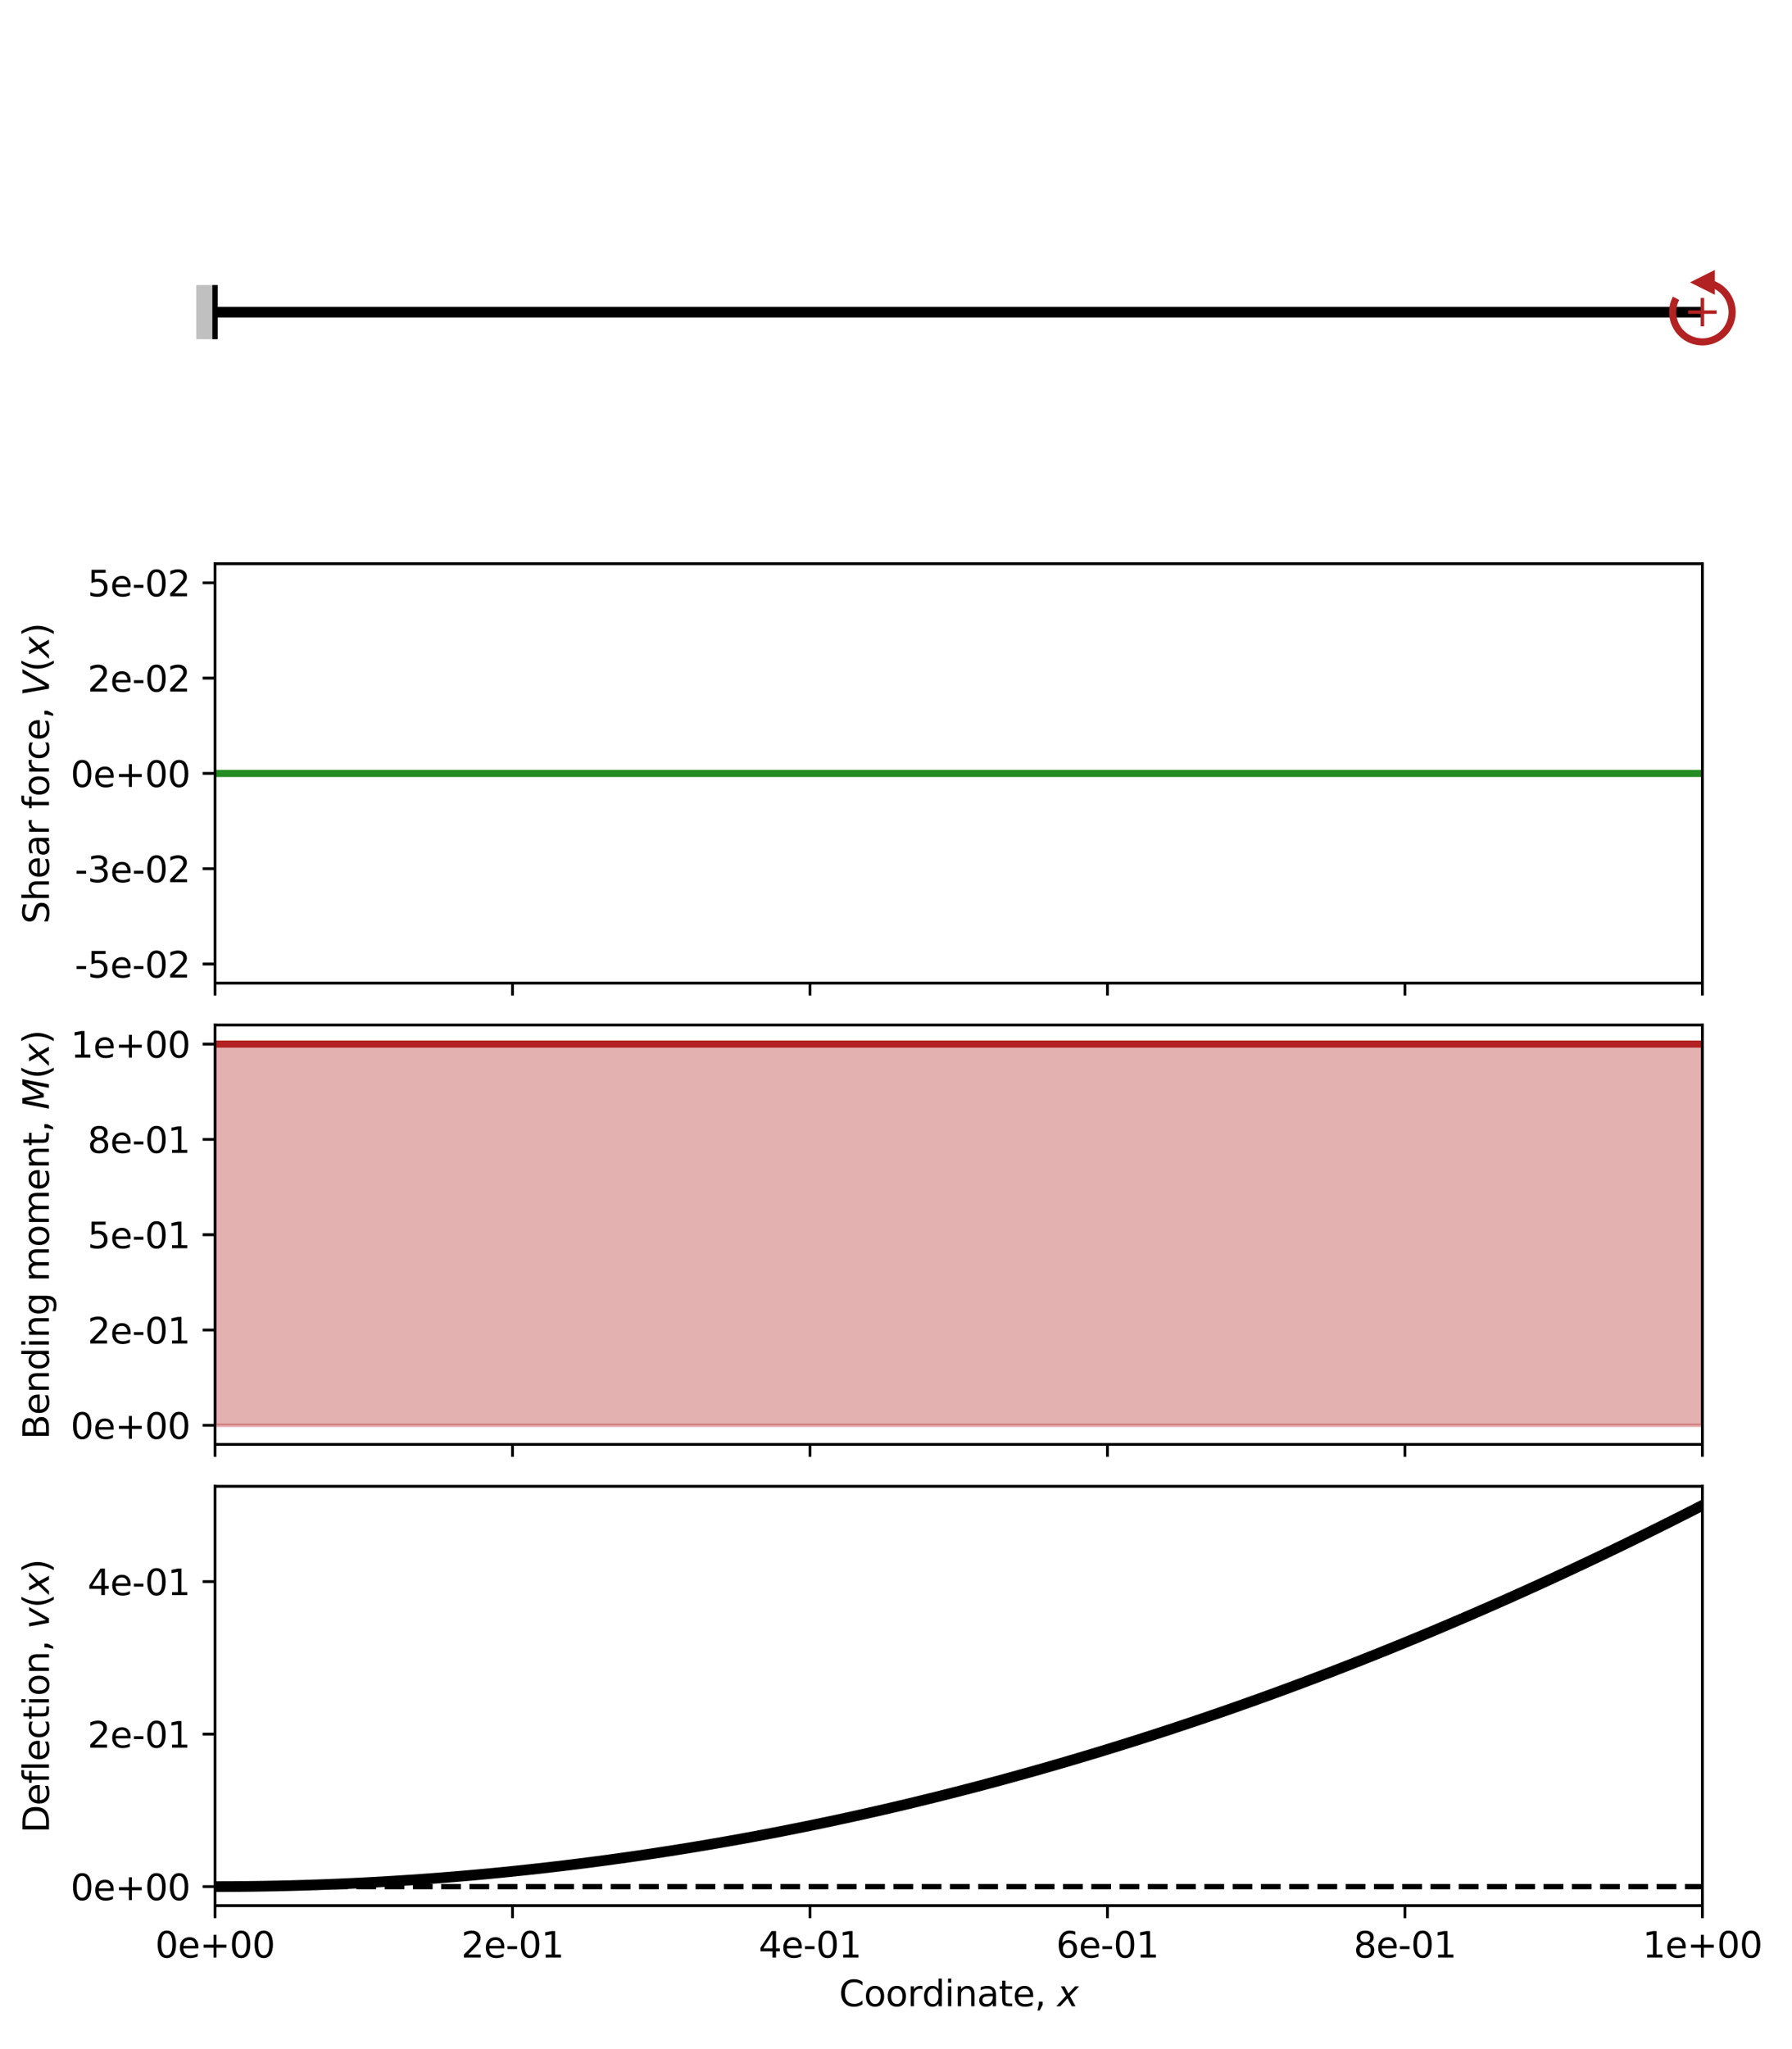 <?xml version="1.0" encoding="utf-8" standalone="no"?>
<!DOCTYPE svg PUBLIC "-//W3C//DTD SVG 1.1//EN"
  "http://www.w3.org/Graphics/SVG/1.1/DTD/svg11.dtd">
<svg height="576pt" version="1.1" viewBox="0 0 504 576" width="504pt" xmlns="http://www.w3.org/2000/svg" xmlns:xlink="http://www.w3.org/1999/xlink">
 <defs>
  <style type="text/css">*{stroke-linecap:butt;stroke-linejoin:round;}</style>
 </defs>
 <g id="figure_1">
  <g id="patch_1">
   <path d="M 0 576 
L 504 576 
L 504 0 
L 0 0 
z
" style="fill:#ffffff;"/>
  </g>
  <g id="axes_1">
   <g id="PolyCollection_1">
    <defs>
     <path d="M 60.48 -488.26 
L 60.48 -488.26 
L 64.705 -488.26 
L 68.931 -488.26 
L 73.156 -488.26 
L 77.382 -488.26 
L 81.607 -488.26 
L 85.833 -488.26 
L 90.058 -488.26 
L 94.284 -488.26 
L 98.509 -488.26 
L 102.735 -488.26 
L 106.96 -488.26 
L 111.185 -488.26 
L 115.411 -488.26 
L 119.636 -488.26 
L 123.862 -488.26 
L 128.087 -488.26 
L 132.313 -488.26 
L 136.538 -488.26 
L 140.764 -488.26 
L 144.989 -488.26 
L 149.215 -488.26 
L 153.44 -488.26 
L 157.665 -488.26 
L 161.891 -488.26 
L 166.116 -488.26 
L 170.342 -488.26 
L 174.567 -488.26 
L 178.793 -488.26 
L 183.018 -488.26 
L 187.244 -488.26 
L 191.469 -488.26 
L 195.695 -488.26 
L 199.92 -488.26 
L 204.145 -488.26 
L 208.371 -488.26 
L 212.596 -488.26 
L 216.822 -488.26 
L 221.047 -488.26 
L 225.273 -488.26 
L 229.498 -488.26 
L 233.724 -488.26 
L 237.949 -488.26 
L 242.175 -488.26 
L 246.4 -488.26 
L 250.625 -488.26 
L 254.851 -488.26 
L 259.076 -488.26 
L 263.302 -488.26 
L 267.527 -488.26 
L 271.753 -488.26 
L 275.978 -488.26 
L 280.204 -488.26 
L 284.429 -488.26 
L 288.655 -488.26 
L 292.88 -488.26 
L 297.105 -488.26 
L 301.331 -488.26 
L 305.556 -488.26 
L 309.782 -488.26 
L 314.007 -488.26 
L 318.233 -488.26 
L 322.458 -488.26 
L 326.684 -488.26 
L 330.909 -488.26 
L 335.135 -488.26 
L 339.36 -488.26 
L 343.585 -488.26 
L 347.811 -488.26 
L 352.036 -488.26 
L 356.262 -488.26 
L 360.487 -488.26 
L 364.713 -488.26 
L 368.938 -488.26 
L 373.164 -488.26 
L 377.389 -488.26 
L 381.615 -488.26 
L 385.84 -488.26 
L 390.065 -488.26 
L 394.291 -488.26 
L 398.516 -488.26 
L 402.742 -488.26 
L 406.967 -488.26 
L 411.193 -488.26 
L 415.418 -488.26 
L 419.644 -488.26 
L 423.869 -488.26 
L 428.095 -488.26 
L 432.32 -488.26 
L 436.545 -488.26 
L 440.771 -488.26 
L 444.996 -488.26 
L 449.222 -488.26 
L 453.447 -488.26 
L 457.673 -488.26 
L 461.898 -488.26 
L 466.124 -488.26 
L 470.349 -488.26 
L 474.575 -488.26 
L 478.8 -488.26 
L 478.8 -488.26 
L 478.8 -488.26 
L 474.575 -488.26 
L 470.349 -488.26 
L 466.124 -488.26 
L 461.898 -488.26 
L 457.673 -488.26 
L 453.447 -488.26 
L 449.222 -488.26 
L 444.996 -488.26 
L 440.771 -488.26 
L 436.545 -488.26 
L 432.32 -488.26 
L 428.095 -488.26 
L 423.869 -488.26 
L 419.644 -488.26 
L 415.418 -488.26 
L 411.193 -488.26 
L 406.967 -488.26 
L 402.742 -488.26 
L 398.516 -488.26 
L 394.291 -488.26 
L 390.065 -488.26 
L 385.84 -488.26 
L 381.615 -488.26 
L 377.389 -488.26 
L 373.164 -488.26 
L 368.938 -488.26 
L 364.713 -488.26 
L 360.487 -488.26 
L 356.262 -488.26 
L 352.036 -488.26 
L 347.811 -488.26 
L 343.585 -488.26 
L 339.36 -488.26 
L 335.135 -488.26 
L 330.909 -488.26 
L 326.684 -488.26 
L 322.458 -488.26 
L 318.233 -488.26 
L 314.007 -488.26 
L 309.782 -488.26 
L 305.556 -488.26 
L 301.331 -488.26 
L 297.105 -488.26 
L 292.88 -488.26 
L 288.655 -488.26 
L 284.429 -488.26 
L 280.204 -488.26 
L 275.978 -488.26 
L 271.753 -488.26 
L 267.527 -488.26 
L 263.302 -488.26 
L 259.076 -488.26 
L 254.851 -488.26 
L 250.625 -488.26 
L 246.4 -488.26 
L 242.175 -488.26 
L 237.949 -488.26 
L 233.724 -488.26 
L 229.498 -488.26 
L 225.273 -488.26 
L 221.047 -488.26 
L 216.822 -488.26 
L 212.596 -488.26 
L 208.371 -488.26 
L 204.145 -488.26 
L 199.92 -488.26 
L 195.695 -488.26 
L 191.469 -488.26 
L 187.244 -488.26 
L 183.018 -488.26 
L 178.793 -488.26 
L 174.567 -488.26 
L 170.342 -488.26 
L 166.116 -488.26 
L 161.891 -488.26 
L 157.665 -488.26 
L 153.44 -488.26 
L 149.215 -488.26 
L 144.989 -488.26 
L 140.764 -488.26 
L 136.538 -488.26 
L 132.313 -488.26 
L 128.087 -488.26 
L 123.862 -488.26 
L 119.636 -488.26 
L 115.411 -488.26 
L 111.185 -488.26 
L 106.96 -488.26 
L 102.735 -488.26 
L 98.509 -488.26 
L 94.284 -488.26 
L 90.058 -488.26 
L 85.833 -488.26 
L 81.607 -488.26 
L 77.382 -488.26 
L 73.156 -488.26 
L 68.931 -488.26 
L 64.705 -488.26 
L 60.48 -488.26 
z
" id="mbb8a0c32a9" style="stroke:#4169e1;stroke-opacity:0.35;stroke-width:2;"/>
    </defs>
    <g clip-path="url(#p8e71adc1ab)">
     <use style="fill:#4169e1;fill-opacity:0.35;stroke:#4169e1;stroke-opacity:0.35;stroke-width:2;" x="0" xlink:href="#mbb8a0c32a9" y="576"/>
    </g>
   </g>
   <g id="line2d_1">
    <path clip-path="url(#p8e71adc1ab)" d="M 60.48 87.74 
L 64.705 87.74 
L 68.931 87.74 
L 73.156 87.74 
L 77.382 87.74 
L 81.607 87.74 
L 85.833 87.74 
L 90.058 87.74 
L 94.284 87.74 
L 98.509 87.74 
L 102.735 87.74 
L 106.96 87.74 
L 111.185 87.74 
L 115.411 87.74 
L 119.636 87.74 
L 123.862 87.74 
L 128.087 87.74 
L 132.313 87.74 
L 136.538 87.74 
L 140.764 87.74 
L 144.989 87.74 
L 149.215 87.74 
L 153.44 87.74 
L 157.665 87.74 
L 161.891 87.74 
L 166.116 87.74 
L 170.342 87.74 
L 174.567 87.74 
L 178.793 87.74 
L 183.018 87.74 
L 187.244 87.74 
L 191.469 87.74 
L 195.695 87.74 
L 199.92 87.74 
L 204.145 87.74 
L 208.371 87.74 
L 212.596 87.74 
L 216.822 87.74 
L 221.047 87.74 
L 225.273 87.74 
L 229.498 87.74 
L 233.724 87.74 
L 237.949 87.74 
L 242.175 87.74 
L 246.4 87.74 
L 250.625 87.74 
L 254.851 87.74 
L 259.076 87.74 
L 263.302 87.74 
L 267.527 87.74 
L 271.753 87.74 
L 275.978 87.74 
L 280.204 87.74 
L 284.429 87.74 
L 288.655 87.74 
L 292.88 87.74 
L 297.105 87.74 
L 301.331 87.74 
L 305.556 87.74 
L 309.782 87.74 
L 314.007 87.74 
L 318.233 87.74 
L 322.458 87.74 
L 326.684 87.74 
L 330.909 87.74 
L 335.135 87.74 
L 339.36 87.74 
L 343.585 87.74 
L 347.811 87.74 
L 352.036 87.74 
L 356.262 87.74 
L 360.487 87.74 
L 364.713 87.74 
L 368.938 87.74 
L 373.164 87.74 
L 377.389 87.74 
L 381.615 87.74 
L 385.84 87.74 
L 390.065 87.74 
L 394.291 87.74 
L 398.516 87.74 
L 402.742 87.74 
L 406.967 87.74 
L 411.193 87.74 
L 415.418 87.74 
L 419.644 87.74 
L 423.869 87.74 
L 428.095 87.74 
L 432.32 87.74 
L 436.545 87.74 
L 440.771 87.74 
L 444.996 87.74 
L 449.222 87.74 
L 453.447 87.74 
L 457.673 87.74 
L 461.898 87.74 
L 466.124 87.74 
L 470.349 87.74 
L 474.575 87.74 
L 478.8 87.74 
" style="fill:none;stroke:#4169e1;stroke-linecap:square;stroke-width:2;"/>
   </g>
   <g id="line2d_2">
    <path clip-path="url(#p8e71adc1ab)" d="M 60.48 87.74 
L 478.8 87.74 
" style="fill:none;stroke:#000000;stroke-linecap:square;stroke-width:3;"/>
   </g>
   <g id="line2d_3">
    <path d="M 57.691 95.345 
L 57.691 80.134 
" style="fill:none;stroke:#c0c0c0;stroke-width:5;"/>
   </g>
   <g id="line2d_4">
    <path d="M 60.48 95.345 
L 60.48 80.134 
" style="fill:none;stroke:#000000;stroke-width:1.5;"/>
   </g>
   <g id="line2d_5">
    <path d="M 478.8 87.74 
" style="fill:none;stroke:#1f77b4;stroke-linecap:square;stroke-width:1.5;"/>
    <defs>
     <path d="M -4 0 
L 4 0 
M 0 4 
L 0 -4 
" id="m1eecdb5c9a" style="stroke:#b22222;"/>
    </defs>
    <g>
     <use style="fill:#b22222;stroke:#b22222;" x="478.8" xlink:href="#m1eecdb5c9a" y="87.74"/>
    </g>
   </g>
   <g id="line2d_6">
    <path d="M 478.8 79.373 
" style="fill:none;stroke:#ff7f0e;stroke-linecap:square;stroke-width:1.5;"/>
    <defs>
     <path d="M -3.5 -0 
L 3.5 3.5 
L 3.5 -3.5 
z
" id="m3704116af9"/>
    </defs>
    <g>
     <use style="fill:#b22222;" x="478.8" xlink:href="#m3704116af9" y="79.373"/>
    </g>
   </g>
   <g id="patch_2">
    <path d="M 471.395 83.846 
C 470.972 84.649 470.684 85.516 470.54 86.412 
C 470.396 87.308 470.398 88.222 470.548 89.118 
C 470.697 90.013 470.992 90.878 471.419 91.679 
C 471.846 92.48 472.401 93.206 473.062 93.828 
C 473.722 94.451 474.48 94.962 475.305 95.341 
C 476.129 95.72 477.01 95.963 477.913 96.059 
C 478.816 96.155 479.728 96.104 480.614 95.907 
C 481.5 95.71 482.348 95.37 483.125 94.901 
C 483.902 94.432 484.598 93.839 485.185 93.146 
C 485.771 92.454 486.241 91.67 486.576 90.826 
C 486.911 89.983 487.106 89.09 487.155 88.184 
C 487.203 87.277 487.103 86.369 486.86 85.494 
C 486.616 84.62 486.232 83.791 485.722 83.04 
C 485.212 82.289 484.583 81.626 483.86 81.077 
C 483.137 80.528 482.33 80.1 481.47 79.811 
C 480.609 79.521 479.708 79.373 478.8 79.373 
" style="fill:none;stroke:#b22222;stroke-linejoin:miter;stroke-width:2;"/>
   </g>
  </g>
  <g id="axes_2">
   <g id="patch_3">
    <path d="M 60.48 276.346 
L 478.8 276.346 
L 478.8 158.467 
L 60.48 158.467 
z
" style="fill:#ffffff;"/>
   </g>
   <g id="PolyCollection_2">
    <defs>
     <path d="M 60.48 -358.593 
L 60.48 -358.593 
L 64.705 -358.593 
L 68.931 -358.593 
L 73.156 -358.593 
L 77.382 -358.593 
L 81.607 -358.593 
L 85.833 -358.593 
L 90.058 -358.593 
L 94.284 -358.593 
L 98.509 -358.593 
L 102.735 -358.593 
L 106.96 -358.593 
L 111.185 -358.593 
L 115.411 -358.593 
L 119.636 -358.593 
L 123.862 -358.593 
L 128.087 -358.593 
L 132.313 -358.593 
L 136.538 -358.593 
L 140.764 -358.593 
L 144.989 -358.593 
L 149.215 -358.593 
L 153.44 -358.593 
L 157.665 -358.593 
L 161.891 -358.593 
L 166.116 -358.593 
L 170.342 -358.593 
L 174.567 -358.593 
L 178.793 -358.593 
L 183.018 -358.593 
L 187.244 -358.593 
L 191.469 -358.593 
L 195.695 -358.593 
L 199.92 -358.593 
L 204.145 -358.593 
L 208.371 -358.593 
L 212.596 -358.593 
L 216.822 -358.593 
L 221.047 -358.593 
L 225.273 -358.593 
L 229.498 -358.593 
L 233.724 -358.593 
L 237.949 -358.593 
L 242.175 -358.593 
L 246.4 -358.593 
L 250.625 -358.593 
L 254.851 -358.593 
L 259.076 -358.593 
L 263.302 -358.593 
L 267.527 -358.593 
L 271.753 -358.593 
L 275.978 -358.593 
L 280.204 -358.593 
L 284.429 -358.593 
L 288.655 -358.593 
L 292.88 -358.593 
L 297.105 -358.593 
L 301.331 -358.593 
L 305.556 -358.593 
L 309.782 -358.593 
L 314.007 -358.593 
L 318.233 -358.593 
L 322.458 -358.593 
L 326.684 -358.593 
L 330.909 -358.593 
L 335.135 -358.593 
L 339.36 -358.593 
L 343.585 -358.593 
L 347.811 -358.593 
L 352.036 -358.593 
L 356.262 -358.593 
L 360.487 -358.593 
L 364.713 -358.593 
L 368.938 -358.593 
L 373.164 -358.593 
L 377.389 -358.593 
L 381.615 -358.593 
L 385.84 -358.593 
L 390.065 -358.593 
L 394.291 -358.593 
L 398.516 -358.593 
L 402.742 -358.593 
L 406.967 -358.593 
L 411.193 -358.593 
L 415.418 -358.593 
L 419.644 -358.593 
L 423.869 -358.593 
L 428.095 -358.593 
L 432.32 -358.593 
L 436.545 -358.593 
L 440.771 -358.593 
L 444.996 -358.593 
L 449.222 -358.593 
L 453.447 -358.593 
L 457.673 -358.593 
L 461.898 -358.593 
L 466.124 -358.593 
L 470.349 -358.593 
L 474.575 -358.593 
L 478.8 -358.593 
L 478.8 -358.593 
L 478.8 -358.593 
L 474.575 -358.593 
L 470.349 -358.593 
L 466.124 -358.593 
L 461.898 -358.593 
L 457.673 -358.593 
L 453.447 -358.593 
L 449.222 -358.593 
L 444.996 -358.593 
L 440.771 -358.593 
L 436.545 -358.593 
L 432.32 -358.593 
L 428.095 -358.593 
L 423.869 -358.593 
L 419.644 -358.593 
L 415.418 -358.593 
L 411.193 -358.593 
L 406.967 -358.593 
L 402.742 -358.593 
L 398.516 -358.593 
L 394.291 -358.593 
L 390.065 -358.593 
L 385.84 -358.593 
L 381.615 -358.593 
L 377.389 -358.593 
L 373.164 -358.593 
L 368.938 -358.593 
L 364.713 -358.593 
L 360.487 -358.593 
L 356.262 -358.593 
L 352.036 -358.593 
L 347.811 -358.593 
L 343.585 -358.593 
L 339.36 -358.593 
L 335.135 -358.593 
L 330.909 -358.593 
L 326.684 -358.593 
L 322.458 -358.593 
L 318.233 -358.593 
L 314.007 -358.593 
L 309.782 -358.593 
L 305.556 -358.593 
L 301.331 -358.593 
L 297.105 -358.593 
L 292.88 -358.593 
L 288.655 -358.593 
L 284.429 -358.593 
L 280.204 -358.593 
L 275.978 -358.593 
L 271.753 -358.593 
L 267.527 -358.593 
L 263.302 -358.593 
L 259.076 -358.593 
L 254.851 -358.593 
L 250.625 -358.593 
L 246.4 -358.593 
L 242.175 -358.593 
L 237.949 -358.593 
L 233.724 -358.593 
L 229.498 -358.593 
L 225.273 -358.593 
L 221.047 -358.593 
L 216.822 -358.593 
L 212.596 -358.593 
L 208.371 -358.593 
L 204.145 -358.593 
L 199.92 -358.593 
L 195.695 -358.593 
L 191.469 -358.593 
L 187.244 -358.593 
L 183.018 -358.593 
L 178.793 -358.593 
L 174.567 -358.593 
L 170.342 -358.593 
L 166.116 -358.593 
L 161.891 -358.593 
L 157.665 -358.593 
L 153.44 -358.593 
L 149.215 -358.593 
L 144.989 -358.593 
L 140.764 -358.593 
L 136.538 -358.593 
L 132.313 -358.593 
L 128.087 -358.593 
L 123.862 -358.593 
L 119.636 -358.593 
L 115.411 -358.593 
L 111.185 -358.593 
L 106.96 -358.593 
L 102.735 -358.593 
L 98.509 -358.593 
L 94.284 -358.593 
L 90.058 -358.593 
L 85.833 -358.593 
L 81.607 -358.593 
L 77.382 -358.593 
L 73.156 -358.593 
L 68.931 -358.593 
L 64.705 -358.593 
L 60.48 -358.593 
z
" id="m705d074623" style="stroke:#228b22;stroke-opacity:0.35;"/>
    </defs>
    <g clip-path="url(#pc7172ee418)">
     <use style="fill:#228b22;fill-opacity:0.35;stroke:#228b22;stroke-opacity:0.35;" x="0" xlink:href="#m705d074623" y="576"/>
    </g>
   </g>
   <g id="matplotlib.axis_1">
    <g id="xtick_1">
     <g id="line2d_7">
      <defs>
       <path d="M 0 0 
L 0 3.5 
" id="m0f42ff6404" style="stroke:#000000;stroke-width:0.8;"/>
      </defs>
      <g>
       <use style="stroke:#000000;stroke-width:0.8;" x="60.48" xlink:href="#m0f42ff6404" y="276.346"/>
      </g>
     </g>
    </g>
    <g id="xtick_2">
     <g id="line2d_8">
      <g>
       <use style="stroke:#000000;stroke-width:0.8;" x="144.144" xlink:href="#m0f42ff6404" y="276.346"/>
      </g>
     </g>
    </g>
    <g id="xtick_3">
     <g id="line2d_9">
      <g>
       <use style="stroke:#000000;stroke-width:0.8;" x="227.808" xlink:href="#m0f42ff6404" y="276.346"/>
      </g>
     </g>
    </g>
    <g id="xtick_4">
     <g id="line2d_10">
      <g>
       <use style="stroke:#000000;stroke-width:0.8;" x="311.472" xlink:href="#m0f42ff6404" y="276.346"/>
      </g>
     </g>
    </g>
    <g id="xtick_5">
     <g id="line2d_11">
      <g>
       <use style="stroke:#000000;stroke-width:0.8;" x="395.136" xlink:href="#m0f42ff6404" y="276.346"/>
      </g>
     </g>
    </g>
    <g id="xtick_6">
     <g id="line2d_12">
      <g>
       <use style="stroke:#000000;stroke-width:0.8;" x="478.8" xlink:href="#m0f42ff6404" y="276.346"/>
      </g>
     </g>
    </g>
   </g>
   <g id="matplotlib.axis_2">
    <g id="ytick_1">
     <g id="line2d_13">
      <defs>
       <path d="M 0 0 
L -3.5 0 
" id="ma1f8a8caf2" style="stroke:#000000;stroke-width:0.8;"/>
      </defs>
      <g>
       <use style="stroke:#000000;stroke-width:0.8;" x="60.48" xlink:href="#ma1f8a8caf2" y="270.988"/>
      </g>
     </g>
     <g id="text_1">
      <!-- -5e-02 -->
      <g transform="translate(21.024 274.787)scale(0.1 -0.1)">
       <defs>
        <path d="M 313 2009 
L 1997 2009 
L 1997 1497 
L 313 1497 
L 313 2009 
z
" id="DejaVuSans-2d" transform="scale(0.016)"/>
        <path d="M 691 4666 
L 3169 4666 
L 3169 4134 
L 1269 4134 
L 1269 2991 
Q 1406 3038 1543 3061 
Q 1681 3084 1819 3084 
Q 2600 3084 3056 2656 
Q 3513 2228 3513 1497 
Q 3513 744 3044 326 
Q 2575 -91 1722 -91 
Q 1428 -91 1123 -41 
Q 819 9 494 109 
L 494 744 
Q 775 591 1075 516 
Q 1375 441 1709 441 
Q 2250 441 2565 725 
Q 2881 1009 2881 1497 
Q 2881 1984 2565 2268 
Q 2250 2553 1709 2553 
Q 1456 2553 1204 2497 
Q 953 2441 691 2322 
L 691 4666 
z
" id="DejaVuSans-35" transform="scale(0.016)"/>
        <path d="M 3597 1894 
L 3597 1613 
L 953 1613 
Q 991 1019 1311 708 
Q 1631 397 2203 397 
Q 2534 397 2845 478 
Q 3156 559 3463 722 
L 3463 178 
Q 3153 47 2828 -22 
Q 2503 -91 2169 -91 
Q 1331 -91 842 396 
Q 353 884 353 1716 
Q 353 2575 817 3079 
Q 1281 3584 2069 3584 
Q 2775 3584 3186 3129 
Q 3597 2675 3597 1894 
z
M 3022 2063 
Q 3016 2534 2758 2815 
Q 2500 3097 2075 3097 
Q 1594 3097 1305 2825 
Q 1016 2553 972 2059 
L 3022 2063 
z
" id="DejaVuSans-65" transform="scale(0.016)"/>
        <path d="M 2034 4250 
Q 1547 4250 1301 3770 
Q 1056 3291 1056 2328 
Q 1056 1369 1301 889 
Q 1547 409 2034 409 
Q 2525 409 2770 889 
Q 3016 1369 3016 2328 
Q 3016 3291 2770 3770 
Q 2525 4250 2034 4250 
z
M 2034 4750 
Q 2819 4750 3233 4129 
Q 3647 3509 3647 2328 
Q 3647 1150 3233 529 
Q 2819 -91 2034 -91 
Q 1250 -91 836 529 
Q 422 1150 422 2328 
Q 422 3509 836 4129 
Q 1250 4750 2034 4750 
z
" id="DejaVuSans-30" transform="scale(0.016)"/>
        <path d="M 1228 531 
L 3431 531 
L 3431 0 
L 469 0 
L 469 531 
Q 828 903 1448 1529 
Q 2069 2156 2228 2338 
Q 2531 2678 2651 2914 
Q 2772 3150 2772 3378 
Q 2772 3750 2511 3984 
Q 2250 4219 1831 4219 
Q 1534 4219 1204 4116 
Q 875 4013 500 3803 
L 500 4441 
Q 881 4594 1212 4672 
Q 1544 4750 1819 4750 
Q 2544 4750 2975 4387 
Q 3406 4025 3406 3419 
Q 3406 3131 3298 2873 
Q 3191 2616 2906 2266 
Q 2828 2175 2409 1742 
Q 1991 1309 1228 531 
z
" id="DejaVuSans-32" transform="scale(0.016)"/>
       </defs>
       <use xlink:href="#DejaVuSans-2d"/>
       <use x="36.084" xlink:href="#DejaVuSans-35"/>
       <use x="99.707" xlink:href="#DejaVuSans-65"/>
       <use x="161.23" xlink:href="#DejaVuSans-2d"/>
       <use x="197.314" xlink:href="#DejaVuSans-30"/>
       <use x="260.938" xlink:href="#DejaVuSans-32"/>
      </g>
     </g>
    </g>
    <g id="ytick_2">
     <g id="line2d_14">
      <g>
       <use style="stroke:#000000;stroke-width:0.8;" x="60.48" xlink:href="#ma1f8a8caf2" y="244.197"/>
      </g>
     </g>
     <g id="text_2">
      <!-- -3e-02 -->
      <g transform="translate(21.024 247.996)scale(0.1 -0.1)">
       <defs>
        <path d="M 2597 2516 
Q 3050 2419 3304 2112 
Q 3559 1806 3559 1356 
Q 3559 666 3084 287 
Q 2609 -91 1734 -91 
Q 1441 -91 1130 -33 
Q 819 25 488 141 
L 488 750 
Q 750 597 1062 519 
Q 1375 441 1716 441 
Q 2309 441 2620 675 
Q 2931 909 2931 1356 
Q 2931 1769 2642 2001 
Q 2353 2234 1838 2234 
L 1294 2234 
L 1294 2753 
L 1863 2753 
Q 2328 2753 2575 2939 
Q 2822 3125 2822 3475 
Q 2822 3834 2567 4026 
Q 2313 4219 1838 4219 
Q 1578 4219 1281 4162 
Q 984 4106 628 3988 
L 628 4550 
Q 988 4650 1302 4700 
Q 1616 4750 1894 4750 
Q 2613 4750 3031 4423 
Q 3450 4097 3450 3541 
Q 3450 3153 3228 2886 
Q 3006 2619 2597 2516 
z
" id="DejaVuSans-33" transform="scale(0.016)"/>
       </defs>
       <use xlink:href="#DejaVuSans-2d"/>
       <use x="36.084" xlink:href="#DejaVuSans-33"/>
       <use x="99.707" xlink:href="#DejaVuSans-65"/>
       <use x="161.23" xlink:href="#DejaVuSans-2d"/>
       <use x="197.314" xlink:href="#DejaVuSans-30"/>
       <use x="260.938" xlink:href="#DejaVuSans-32"/>
      </g>
     </g>
    </g>
    <g id="ytick_3">
     <g id="line2d_15">
      <g>
       <use style="stroke:#000000;stroke-width:0.8;" x="60.48" xlink:href="#ma1f8a8caf2" y="217.407"/>
      </g>
     </g>
     <g id="text_3">
      <!-- 0e+00 -->
      <g transform="translate(19.86 221.206)scale(0.1 -0.1)">
       <defs>
        <path d="M 2944 4013 
L 2944 2272 
L 4684 2272 
L 4684 1741 
L 2944 1741 
L 2944 0 
L 2419 0 
L 2419 1741 
L 678 1741 
L 678 2272 
L 2419 2272 
L 2419 4013 
L 2944 4013 
z
" id="DejaVuSans-2b" transform="scale(0.016)"/>
       </defs>
       <use xlink:href="#DejaVuSans-30"/>
       <use x="63.623" xlink:href="#DejaVuSans-65"/>
       <use x="125.146" xlink:href="#DejaVuSans-2b"/>
       <use x="208.936" xlink:href="#DejaVuSans-30"/>
       <use x="272.559" xlink:href="#DejaVuSans-30"/>
      </g>
     </g>
    </g>
    <g id="ytick_4">
     <g id="line2d_16">
      <g>
       <use style="stroke:#000000;stroke-width:0.8;" x="60.48" xlink:href="#ma1f8a8caf2" y="190.616"/>
      </g>
     </g>
     <g id="text_4">
      <!-- 2e-02 -->
      <g transform="translate(24.632 194.415)scale(0.1 -0.1)">
       <use xlink:href="#DejaVuSans-32"/>
       <use x="63.623" xlink:href="#DejaVuSans-65"/>
       <use x="125.146" xlink:href="#DejaVuSans-2d"/>
       <use x="161.23" xlink:href="#DejaVuSans-30"/>
       <use x="224.854" xlink:href="#DejaVuSans-32"/>
      </g>
     </g>
    </g>
    <g id="ytick_5">
     <g id="line2d_17">
      <g>
       <use style="stroke:#000000;stroke-width:0.8;" x="60.48" xlink:href="#ma1f8a8caf2" y="163.825"/>
      </g>
     </g>
     <g id="text_5">
      <!-- 5e-02 -->
      <g transform="translate(24.632 167.624)scale(0.1 -0.1)">
       <use xlink:href="#DejaVuSans-35"/>
       <use x="63.623" xlink:href="#DejaVuSans-65"/>
       <use x="125.146" xlink:href="#DejaVuSans-2d"/>
       <use x="161.23" xlink:href="#DejaVuSans-30"/>
       <use x="224.854" xlink:href="#DejaVuSans-32"/>
      </g>
     </g>
    </g>
    <g id="text_6">
     <!-- Shear force, $V(x)$ -->
     <g transform="translate(13.78 259.707)rotate(-90)scale(0.1 -0.1)">
      <defs>
       <path d="M 3425 4513 
L 3425 3897 
Q 3066 4069 2747 4153 
Q 2428 4238 2131 4238 
Q 1616 4238 1336 4038 
Q 1056 3838 1056 3469 
Q 1056 3159 1242 3001 
Q 1428 2844 1947 2747 
L 2328 2669 
Q 3034 2534 3370 2195 
Q 3706 1856 3706 1288 
Q 3706 609 3251 259 
Q 2797 -91 1919 -91 
Q 1588 -91 1214 -16 
Q 841 59 441 206 
L 441 856 
Q 825 641 1194 531 
Q 1563 422 1919 422 
Q 2459 422 2753 634 
Q 3047 847 3047 1241 
Q 3047 1584 2836 1778 
Q 2625 1972 2144 2069 
L 1759 2144 
Q 1053 2284 737 2584 
Q 422 2884 422 3419 
Q 422 4038 858 4394 
Q 1294 4750 2059 4750 
Q 2388 4750 2728 4690 
Q 3069 4631 3425 4513 
z
" id="DejaVuSans-53" transform="scale(0.016)"/>
       <path d="M 3513 2113 
L 3513 0 
L 2938 0 
L 2938 2094 
Q 2938 2591 2744 2837 
Q 2550 3084 2163 3084 
Q 1697 3084 1428 2787 
Q 1159 2491 1159 1978 
L 1159 0 
L 581 0 
L 581 4863 
L 1159 4863 
L 1159 2956 
Q 1366 3272 1645 3428 
Q 1925 3584 2291 3584 
Q 2894 3584 3203 3211 
Q 3513 2838 3513 2113 
z
" id="DejaVuSans-68" transform="scale(0.016)"/>
       <path d="M 2194 1759 
Q 1497 1759 1228 1600 
Q 959 1441 959 1056 
Q 959 750 1161 570 
Q 1363 391 1709 391 
Q 2188 391 2477 730 
Q 2766 1069 2766 1631 
L 2766 1759 
L 2194 1759 
z
M 3341 1997 
L 3341 0 
L 2766 0 
L 2766 531 
Q 2569 213 2275 61 
Q 1981 -91 1556 -91 
Q 1019 -91 701 211 
Q 384 513 384 1019 
Q 384 1609 779 1909 
Q 1175 2209 1959 2209 
L 2766 2209 
L 2766 2266 
Q 2766 2663 2505 2880 
Q 2244 3097 1772 3097 
Q 1472 3097 1187 3025 
Q 903 2953 641 2809 
L 641 3341 
Q 956 3463 1253 3523 
Q 1550 3584 1831 3584 
Q 2591 3584 2966 3190 
Q 3341 2797 3341 1997 
z
" id="DejaVuSans-61" transform="scale(0.016)"/>
       <path d="M 2631 2963 
Q 2534 3019 2420 3045 
Q 2306 3072 2169 3072 
Q 1681 3072 1420 2755 
Q 1159 2438 1159 1844 
L 1159 0 
L 581 0 
L 581 3500 
L 1159 3500 
L 1159 2956 
Q 1341 3275 1631 3429 
Q 1922 3584 2338 3584 
Q 2397 3584 2469 3576 
Q 2541 3569 2628 3553 
L 2631 2963 
z
" id="DejaVuSans-72" transform="scale(0.016)"/>
       <path id="DejaVuSans-20" transform="scale(0.016)"/>
       <path d="M 2375 4863 
L 2375 4384 
L 1825 4384 
Q 1516 4384 1395 4259 
Q 1275 4134 1275 3809 
L 1275 3500 
L 2222 3500 
L 2222 3053 
L 1275 3053 
L 1275 0 
L 697 0 
L 697 3053 
L 147 3053 
L 147 3500 
L 697 3500 
L 697 3744 
Q 697 4328 969 4595 
Q 1241 4863 1831 4863 
L 2375 4863 
z
" id="DejaVuSans-66" transform="scale(0.016)"/>
       <path d="M 1959 3097 
Q 1497 3097 1228 2736 
Q 959 2375 959 1747 
Q 959 1119 1226 758 
Q 1494 397 1959 397 
Q 2419 397 2687 759 
Q 2956 1122 2956 1747 
Q 2956 2369 2687 2733 
Q 2419 3097 1959 3097 
z
M 1959 3584 
Q 2709 3584 3137 3096 
Q 3566 2609 3566 1747 
Q 3566 888 3137 398 
Q 2709 -91 1959 -91 
Q 1206 -91 779 398 
Q 353 888 353 1747 
Q 353 2609 779 3096 
Q 1206 3584 1959 3584 
z
" id="DejaVuSans-6f" transform="scale(0.016)"/>
       <path d="M 3122 3366 
L 3122 2828 
Q 2878 2963 2633 3030 
Q 2388 3097 2138 3097 
Q 1578 3097 1268 2742 
Q 959 2388 959 1747 
Q 959 1106 1268 751 
Q 1578 397 2138 397 
Q 2388 397 2633 464 
Q 2878 531 3122 666 
L 3122 134 
Q 2881 22 2623 -34 
Q 2366 -91 2075 -91 
Q 1284 -91 818 406 
Q 353 903 353 1747 
Q 353 2603 823 3093 
Q 1294 3584 2113 3584 
Q 2378 3584 2631 3529 
Q 2884 3475 3122 3366 
z
" id="DejaVuSans-63" transform="scale(0.016)"/>
       <path d="M 750 794 
L 1409 794 
L 1409 256 
L 897 -744 
L 494 -744 
L 750 256 
L 750 794 
z
" id="DejaVuSans-2c" transform="scale(0.016)"/>
       <path d="M 1319 0 
L 500 4666 
L 1119 4666 
L 1797 653 
L 4063 4666 
L 4750 4666 
L 2053 0 
L 1319 0 
z
" id="DejaVuSans-Oblique-56" transform="scale(0.016)"/>
       <path d="M 1984 4856 
Q 1566 4138 1362 3434 
Q 1159 2731 1159 2009 
Q 1159 1288 1364 580 
Q 1569 -128 1984 -844 
L 1484 -844 
Q 1016 -109 783 600 
Q 550 1309 550 2009 
Q 550 2706 781 3412 
Q 1013 4119 1484 4856 
L 1984 4856 
z
" id="DejaVuSans-28" transform="scale(0.016)"/>
       <path d="M 3841 3500 
L 2234 1784 
L 3219 0 
L 2559 0 
L 1819 1388 
L 531 0 
L -166 0 
L 1556 1844 
L 641 3500 
L 1300 3500 
L 1972 2234 
L 3144 3500 
L 3841 3500 
z
" id="DejaVuSans-Oblique-78" transform="scale(0.016)"/>
       <path d="M 513 4856 
L 1013 4856 
Q 1481 4119 1714 3412 
Q 1947 2706 1947 2009 
Q 1947 1309 1714 600 
Q 1481 -109 1013 -844 
L 513 -844 
Q 928 -128 1133 580 
Q 1338 1288 1338 2009 
Q 1338 2731 1133 3434 
Q 928 4138 513 4856 
z
" id="DejaVuSans-29" transform="scale(0.016)"/>
      </defs>
      <use transform="translate(0 0.016)" xlink:href="#DejaVuSans-53"/>
      <use transform="translate(63.477 0.016)" xlink:href="#DejaVuSans-68"/>
      <use transform="translate(126.855 0.016)" xlink:href="#DejaVuSans-65"/>
      <use transform="translate(188.379 0.016)" xlink:href="#DejaVuSans-61"/>
      <use transform="translate(249.658 0.016)" xlink:href="#DejaVuSans-72"/>
      <use transform="translate(290.771 0.016)" xlink:href="#DejaVuSans-20"/>
      <use transform="translate(322.559 0.016)" xlink:href="#DejaVuSans-66"/>
      <use transform="translate(357.764 0.016)" xlink:href="#DejaVuSans-6f"/>
      <use transform="translate(418.945 0.016)" xlink:href="#DejaVuSans-72"/>
      <use transform="translate(460.059 0.016)" xlink:href="#DejaVuSans-63"/>
      <use transform="translate(515.039 0.016)" xlink:href="#DejaVuSans-65"/>
      <use transform="translate(576.562 0.016)" xlink:href="#DejaVuSans-2c"/>
      <use transform="translate(608.35 0.016)" xlink:href="#DejaVuSans-20"/>
      <use transform="translate(640.137 0.016)" xlink:href="#DejaVuSans-Oblique-56"/>
      <use transform="translate(708.545 0.016)" xlink:href="#DejaVuSans-28"/>
      <use transform="translate(747.559 0.016)" xlink:href="#DejaVuSans-Oblique-78"/>
      <use transform="translate(806.738 0.016)" xlink:href="#DejaVuSans-29"/>
     </g>
    </g>
   </g>
   <g id="line2d_18">
    <path clip-path="url(#pc7172ee418)" d="M 60.48 217.407 
L 64.705 217.407 
L 68.931 217.407 
L 73.156 217.407 
L 77.382 217.407 
L 81.607 217.407 
L 85.833 217.407 
L 90.058 217.407 
L 94.284 217.407 
L 98.509 217.407 
L 102.735 217.407 
L 106.96 217.407 
L 111.185 217.407 
L 115.411 217.407 
L 119.636 217.407 
L 123.862 217.407 
L 128.087 217.407 
L 132.313 217.407 
L 136.538 217.407 
L 140.764 217.407 
L 144.989 217.407 
L 149.215 217.407 
L 153.44 217.407 
L 157.665 217.407 
L 161.891 217.407 
L 166.116 217.407 
L 170.342 217.407 
L 174.567 217.407 
L 178.793 217.407 
L 183.018 217.407 
L 187.244 217.407 
L 191.469 217.407 
L 195.695 217.407 
L 199.92 217.407 
L 204.145 217.407 
L 208.371 217.407 
L 212.596 217.407 
L 216.822 217.407 
L 221.047 217.407 
L 225.273 217.407 
L 229.498 217.407 
L 233.724 217.407 
L 237.949 217.407 
L 242.175 217.407 
L 246.4 217.407 
L 250.625 217.407 
L 254.851 217.407 
L 259.076 217.407 
L 263.302 217.407 
L 267.527 217.407 
L 271.753 217.407 
L 275.978 217.407 
L 280.204 217.407 
L 284.429 217.407 
L 288.655 217.407 
L 292.88 217.407 
L 297.105 217.407 
L 301.331 217.407 
L 305.556 217.407 
L 309.782 217.407 
L 314.007 217.407 
L 318.233 217.407 
L 322.458 217.407 
L 326.684 217.407 
L 330.909 217.407 
L 335.135 217.407 
L 339.36 217.407 
L 343.585 217.407 
L 347.811 217.407 
L 352.036 217.407 
L 356.262 217.407 
L 360.487 217.407 
L 364.713 217.407 
L 368.938 217.407 
L 373.164 217.407 
L 377.389 217.407 
L 381.615 217.407 
L 385.84 217.407 
L 390.065 217.407 
L 394.291 217.407 
L 398.516 217.407 
L 402.742 217.407 
L 406.967 217.407 
L 411.193 217.407 
L 415.418 217.407 
L 419.644 217.407 
L 423.869 217.407 
L 428.095 217.407 
L 432.32 217.407 
L 436.545 217.407 
L 440.771 217.407 
L 444.996 217.407 
L 449.222 217.407 
L 453.447 217.407 
L 457.673 217.407 
L 461.898 217.407 
L 466.124 217.407 
L 470.349 217.407 
L 474.575 217.407 
L 478.8 217.407 
" style="fill:none;stroke:#228b22;stroke-linecap:square;stroke-width:2;"/>
   </g>
   <g id="patch_4">
    <path d="M 60.48 276.346 
L 60.48 158.467 
" style="fill:none;stroke:#000000;stroke-linecap:square;stroke-linejoin:miter;stroke-width:0.8;"/>
   </g>
   <g id="patch_5">
    <path d="M 478.8 276.346 
L 478.8 158.467 
" style="fill:none;stroke:#000000;stroke-linecap:square;stroke-linejoin:miter;stroke-width:0.8;"/>
   </g>
   <g id="patch_6">
    <path d="M 60.48 276.346 
L 478.8 276.346 
" style="fill:none;stroke:#000000;stroke-linecap:square;stroke-linejoin:miter;stroke-width:0.8;"/>
   </g>
   <g id="patch_7">
    <path d="M 60.48 158.467 
L 478.8 158.467 
" style="fill:none;stroke:#000000;stroke-linecap:square;stroke-linejoin:miter;stroke-width:0.8;"/>
   </g>
  </g>
  <g id="axes_3">
   <g id="patch_8">
    <path d="M 60.48 406.013 
L 478.8 406.013 
L 478.8 288.134 
L 60.48 288.134 
z
" style="fill:#ffffff;"/>
   </g>
   <g id="PolyCollection_3">
    <defs>
     <path d="M 60.48 -175.345 
L 60.48 -282.508 
L 64.705 -282.508 
L 68.931 -282.508 
L 73.156 -282.508 
L 77.382 -282.508 
L 81.607 -282.508 
L 85.833 -282.508 
L 90.058 -282.508 
L 94.284 -282.508 
L 98.509 -282.508 
L 102.735 -282.508 
L 106.96 -282.508 
L 111.185 -282.508 
L 115.411 -282.508 
L 119.636 -282.508 
L 123.862 -282.508 
L 128.087 -282.508 
L 132.313 -282.508 
L 136.538 -282.508 
L 140.764 -282.508 
L 144.989 -282.508 
L 149.215 -282.508 
L 153.44 -282.508 
L 157.665 -282.508 
L 161.891 -282.508 
L 166.116 -282.508 
L 170.342 -282.508 
L 174.567 -282.508 
L 178.793 -282.508 
L 183.018 -282.508 
L 187.244 -282.508 
L 191.469 -282.508 
L 195.695 -282.508 
L 199.92 -282.508 
L 204.145 -282.508 
L 208.371 -282.508 
L 212.596 -282.508 
L 216.822 -282.508 
L 221.047 -282.508 
L 225.273 -282.508 
L 229.498 -282.508 
L 233.724 -282.508 
L 237.949 -282.508 
L 242.175 -282.508 
L 246.4 -282.508 
L 250.625 -282.508 
L 254.851 -282.508 
L 259.076 -282.508 
L 263.302 -282.508 
L 267.527 -282.508 
L 271.753 -282.508 
L 275.978 -282.508 
L 280.204 -282.508 
L 284.429 -282.508 
L 288.655 -282.508 
L 292.88 -282.508 
L 297.105 -282.508 
L 301.331 -282.508 
L 305.556 -282.508 
L 309.782 -282.508 
L 314.007 -282.508 
L 318.233 -282.508 
L 322.458 -282.508 
L 326.684 -282.508 
L 330.909 -282.508 
L 335.135 -282.508 
L 339.36 -282.508 
L 343.585 -282.508 
L 347.811 -282.508 
L 352.036 -282.508 
L 356.262 -282.508 
L 360.487 -282.508 
L 364.713 -282.508 
L 368.938 -282.508 
L 373.164 -282.508 
L 377.389 -282.508 
L 381.615 -282.508 
L 385.84 -282.508 
L 390.065 -282.508 
L 394.291 -282.508 
L 398.516 -282.508 
L 402.742 -282.508 
L 406.967 -282.508 
L 411.193 -282.508 
L 415.418 -282.508 
L 419.644 -282.508 
L 423.869 -282.508 
L 428.095 -282.508 
L 432.32 -282.508 
L 436.545 -282.508 
L 440.771 -282.508 
L 444.996 -282.508 
L 449.222 -282.508 
L 453.447 -282.508 
L 457.673 -282.508 
L 461.898 -282.508 
L 466.124 -282.508 
L 470.349 -282.508 
L 474.575 -282.508 
L 478.8 -282.508 
L 478.8 -175.345 
L 478.8 -175.345 
L 474.575 -175.345 
L 470.349 -175.345 
L 466.124 -175.345 
L 461.898 -175.345 
L 457.673 -175.345 
L 453.447 -175.345 
L 449.222 -175.345 
L 444.996 -175.345 
L 440.771 -175.345 
L 436.545 -175.345 
L 432.32 -175.345 
L 428.095 -175.345 
L 423.869 -175.345 
L 419.644 -175.345 
L 415.418 -175.345 
L 411.193 -175.345 
L 406.967 -175.345 
L 402.742 -175.345 
L 398.516 -175.345 
L 394.291 -175.345 
L 390.065 -175.345 
L 385.84 -175.345 
L 381.615 -175.345 
L 377.389 -175.345 
L 373.164 -175.345 
L 368.938 -175.345 
L 364.713 -175.345 
L 360.487 -175.345 
L 356.262 -175.345 
L 352.036 -175.345 
L 347.811 -175.345 
L 343.585 -175.345 
L 339.36 -175.345 
L 335.135 -175.345 
L 330.909 -175.345 
L 326.684 -175.345 
L 322.458 -175.345 
L 318.233 -175.345 
L 314.007 -175.345 
L 309.782 -175.345 
L 305.556 -175.345 
L 301.331 -175.345 
L 297.105 -175.345 
L 292.88 -175.345 
L 288.655 -175.345 
L 284.429 -175.345 
L 280.204 -175.345 
L 275.978 -175.345 
L 271.753 -175.345 
L 267.527 -175.345 
L 263.302 -175.345 
L 259.076 -175.345 
L 254.851 -175.345 
L 250.625 -175.345 
L 246.4 -175.345 
L 242.175 -175.345 
L 237.949 -175.345 
L 233.724 -175.345 
L 229.498 -175.345 
L 225.273 -175.345 
L 221.047 -175.345 
L 216.822 -175.345 
L 212.596 -175.345 
L 208.371 -175.345 
L 204.145 -175.345 
L 199.92 -175.345 
L 195.695 -175.345 
L 191.469 -175.345 
L 187.244 -175.345 
L 183.018 -175.345 
L 178.793 -175.345 
L 174.567 -175.345 
L 170.342 -175.345 
L 166.116 -175.345 
L 161.891 -175.345 
L 157.665 -175.345 
L 153.44 -175.345 
L 149.215 -175.345 
L 144.989 -175.345 
L 140.764 -175.345 
L 136.538 -175.345 
L 132.313 -175.345 
L 128.087 -175.345 
L 123.862 -175.345 
L 119.636 -175.345 
L 115.411 -175.345 
L 111.185 -175.345 
L 106.96 -175.345 
L 102.735 -175.345 
L 98.509 -175.345 
L 94.284 -175.345 
L 90.058 -175.345 
L 85.833 -175.345 
L 81.607 -175.345 
L 77.382 -175.345 
L 73.156 -175.345 
L 68.931 -175.345 
L 64.705 -175.345 
L 60.48 -175.345 
z
" id="m281b44ba11" style="stroke:#b22222;stroke-opacity:0.35;"/>
    </defs>
    <g clip-path="url(#p274db804e1)">
     <use style="fill:#b22222;fill-opacity:0.35;stroke:#b22222;stroke-opacity:0.35;" x="0" xlink:href="#m281b44ba11" y="576"/>
    </g>
   </g>
   <g id="matplotlib.axis_3">
    <g id="xtick_7">
     <g id="line2d_19">
      <g>
       <use style="stroke:#000000;stroke-width:0.8;" x="60.48" xlink:href="#m0f42ff6404" y="406.013"/>
      </g>
     </g>
    </g>
    <g id="xtick_8">
     <g id="line2d_20">
      <g>
       <use style="stroke:#000000;stroke-width:0.8;" x="144.144" xlink:href="#m0f42ff6404" y="406.013"/>
      </g>
     </g>
    </g>
    <g id="xtick_9">
     <g id="line2d_21">
      <g>
       <use style="stroke:#000000;stroke-width:0.8;" x="227.808" xlink:href="#m0f42ff6404" y="406.013"/>
      </g>
     </g>
    </g>
    <g id="xtick_10">
     <g id="line2d_22">
      <g>
       <use style="stroke:#000000;stroke-width:0.8;" x="311.472" xlink:href="#m0f42ff6404" y="406.013"/>
      </g>
     </g>
    </g>
    <g id="xtick_11">
     <g id="line2d_23">
      <g>
       <use style="stroke:#000000;stroke-width:0.8;" x="395.136" xlink:href="#m0f42ff6404" y="406.013"/>
      </g>
     </g>
    </g>
    <g id="xtick_12">
     <g id="line2d_24">
      <g>
       <use style="stroke:#000000;stroke-width:0.8;" x="478.8" xlink:href="#m0f42ff6404" y="406.013"/>
      </g>
     </g>
    </g>
   </g>
   <g id="matplotlib.axis_4">
    <g id="ytick_6">
     <g id="line2d_25">
      <g>
       <use style="stroke:#000000;stroke-width:0.8;" x="60.48" xlink:href="#ma1f8a8caf2" y="400.655"/>
      </g>
     </g>
     <g id="text_7">
      <!-- 0e+00 -->
      <g transform="translate(19.86 404.454)scale(0.1 -0.1)">
       <use xlink:href="#DejaVuSans-30"/>
       <use x="63.623" xlink:href="#DejaVuSans-65"/>
       <use x="125.146" xlink:href="#DejaVuSans-2b"/>
       <use x="208.936" xlink:href="#DejaVuSans-30"/>
       <use x="272.559" xlink:href="#DejaVuSans-30"/>
      </g>
     </g>
    </g>
    <g id="ytick_7">
     <g id="line2d_26">
      <g>
       <use style="stroke:#000000;stroke-width:0.8;" x="60.48" xlink:href="#ma1f8a8caf2" y="373.864"/>
      </g>
     </g>
     <g id="text_8">
      <!-- 2e-01 -->
      <g transform="translate(24.632 377.663)scale(0.1 -0.1)">
       <defs>
        <path d="M 794 531 
L 1825 531 
L 1825 4091 
L 703 3866 
L 703 4441 
L 1819 4666 
L 2450 4666 
L 2450 531 
L 3481 531 
L 3481 0 
L 794 0 
L 794 531 
z
" id="DejaVuSans-31" transform="scale(0.016)"/>
       </defs>
       <use xlink:href="#DejaVuSans-32"/>
       <use x="63.623" xlink:href="#DejaVuSans-65"/>
       <use x="125.146" xlink:href="#DejaVuSans-2d"/>
       <use x="161.23" xlink:href="#DejaVuSans-30"/>
       <use x="224.854" xlink:href="#DejaVuSans-31"/>
      </g>
     </g>
    </g>
    <g id="ytick_8">
     <g id="line2d_27">
      <g>
       <use style="stroke:#000000;stroke-width:0.8;" x="60.48" xlink:href="#ma1f8a8caf2" y="347.073"/>
      </g>
     </g>
     <g id="text_9">
      <!-- 5e-01 -->
      <g transform="translate(24.632 350.873)scale(0.1 -0.1)">
       <use xlink:href="#DejaVuSans-35"/>
       <use x="63.623" xlink:href="#DejaVuSans-65"/>
       <use x="125.146" xlink:href="#DejaVuSans-2d"/>
       <use x="161.23" xlink:href="#DejaVuSans-30"/>
       <use x="224.854" xlink:href="#DejaVuSans-31"/>
      </g>
     </g>
    </g>
    <g id="ytick_9">
     <g id="line2d_28">
      <g>
       <use style="stroke:#000000;stroke-width:0.8;" x="60.48" xlink:href="#ma1f8a8caf2" y="320.283"/>
      </g>
     </g>
     <g id="text_10">
      <!-- 8e-01 -->
      <g transform="translate(24.632 324.082)scale(0.1 -0.1)">
       <defs>
        <path d="M 2034 2216 
Q 1584 2216 1326 1975 
Q 1069 1734 1069 1313 
Q 1069 891 1326 650 
Q 1584 409 2034 409 
Q 2484 409 2743 651 
Q 3003 894 3003 1313 
Q 3003 1734 2745 1975 
Q 2488 2216 2034 2216 
z
M 1403 2484 
Q 997 2584 770 2862 
Q 544 3141 544 3541 
Q 544 4100 942 4425 
Q 1341 4750 2034 4750 
Q 2731 4750 3128 4425 
Q 3525 4100 3525 3541 
Q 3525 3141 3298 2862 
Q 3072 2584 2669 2484 
Q 3125 2378 3379 2068 
Q 3634 1759 3634 1313 
Q 3634 634 3220 271 
Q 2806 -91 2034 -91 
Q 1263 -91 848 271 
Q 434 634 434 1313 
Q 434 1759 690 2068 
Q 947 2378 1403 2484 
z
M 1172 3481 
Q 1172 3119 1398 2916 
Q 1625 2713 2034 2713 
Q 2441 2713 2670 2916 
Q 2900 3119 2900 3481 
Q 2900 3844 2670 4047 
Q 2441 4250 2034 4250 
Q 1625 4250 1398 4047 
Q 1172 3844 1172 3481 
z
" id="DejaVuSans-38" transform="scale(0.016)"/>
       </defs>
       <use xlink:href="#DejaVuSans-38"/>
       <use x="63.623" xlink:href="#DejaVuSans-65"/>
       <use x="125.146" xlink:href="#DejaVuSans-2d"/>
       <use x="161.23" xlink:href="#DejaVuSans-30"/>
       <use x="224.854" xlink:href="#DejaVuSans-31"/>
      </g>
     </g>
    </g>
    <g id="ytick_10">
     <g id="line2d_29">
      <g>
       <use style="stroke:#000000;stroke-width:0.8;" x="60.48" xlink:href="#ma1f8a8caf2" y="293.492"/>
      </g>
     </g>
     <g id="text_11">
      <!-- 1e+00 -->
      <g transform="translate(19.86 297.291)scale(0.1 -0.1)">
       <use xlink:href="#DejaVuSans-31"/>
       <use x="63.623" xlink:href="#DejaVuSans-65"/>
       <use x="125.146" xlink:href="#DejaVuSans-2b"/>
       <use x="208.936" xlink:href="#DejaVuSans-30"/>
       <use x="272.559" xlink:href="#DejaVuSans-30"/>
      </g>
     </g>
    </g>
    <g id="text_12">
     <!-- Bending moment, $M(x)$ -->
     <g transform="translate(13.76 404.623)rotate(-90)scale(0.1 -0.1)">
      <defs>
       <path d="M 1259 2228 
L 1259 519 
L 2272 519 
Q 2781 519 3026 730 
Q 3272 941 3272 1375 
Q 3272 1813 3026 2020 
Q 2781 2228 2272 2228 
L 1259 2228 
z
M 1259 4147 
L 1259 2741 
L 2194 2741 
Q 2656 2741 2882 2914 
Q 3109 3088 3109 3444 
Q 3109 3797 2882 3972 
Q 2656 4147 2194 4147 
L 1259 4147 
z
M 628 4666 
L 2241 4666 
Q 2963 4666 3353 4366 
Q 3744 4066 3744 3513 
Q 3744 3084 3544 2831 
Q 3344 2578 2956 2516 
Q 3422 2416 3680 2098 
Q 3938 1781 3938 1306 
Q 3938 681 3513 340 
Q 3088 0 2303 0 
L 628 0 
L 628 4666 
z
" id="DejaVuSans-42" transform="scale(0.016)"/>
       <path d="M 3513 2113 
L 3513 0 
L 2938 0 
L 2938 2094 
Q 2938 2591 2744 2837 
Q 2550 3084 2163 3084 
Q 1697 3084 1428 2787 
Q 1159 2491 1159 1978 
L 1159 0 
L 581 0 
L 581 3500 
L 1159 3500 
L 1159 2956 
Q 1366 3272 1645 3428 
Q 1925 3584 2291 3584 
Q 2894 3584 3203 3211 
Q 3513 2838 3513 2113 
z
" id="DejaVuSans-6e" transform="scale(0.016)"/>
       <path d="M 2906 2969 
L 2906 4863 
L 3481 4863 
L 3481 0 
L 2906 0 
L 2906 525 
Q 2725 213 2448 61 
Q 2172 -91 1784 -91 
Q 1150 -91 751 415 
Q 353 922 353 1747 
Q 353 2572 751 3078 
Q 1150 3584 1784 3584 
Q 2172 3584 2448 3432 
Q 2725 3281 2906 2969 
z
M 947 1747 
Q 947 1113 1208 752 
Q 1469 391 1925 391 
Q 2381 391 2643 752 
Q 2906 1113 2906 1747 
Q 2906 2381 2643 2742 
Q 2381 3103 1925 3103 
Q 1469 3103 1208 2742 
Q 947 2381 947 1747 
z
" id="DejaVuSans-64" transform="scale(0.016)"/>
       <path d="M 603 3500 
L 1178 3500 
L 1178 0 
L 603 0 
L 603 3500 
z
M 603 4863 
L 1178 4863 
L 1178 4134 
L 603 4134 
L 603 4863 
z
" id="DejaVuSans-69" transform="scale(0.016)"/>
       <path d="M 2906 1791 
Q 2906 2416 2648 2759 
Q 2391 3103 1925 3103 
Q 1463 3103 1205 2759 
Q 947 2416 947 1791 
Q 947 1169 1205 825 
Q 1463 481 1925 481 
Q 2391 481 2648 825 
Q 2906 1169 2906 1791 
z
M 3481 434 
Q 3481 -459 3084 -895 
Q 2688 -1331 1869 -1331 
Q 1566 -1331 1297 -1286 
Q 1028 -1241 775 -1147 
L 775 -588 
Q 1028 -725 1275 -790 
Q 1522 -856 1778 -856 
Q 2344 -856 2625 -561 
Q 2906 -266 2906 331 
L 2906 616 
Q 2728 306 2450 153 
Q 2172 0 1784 0 
Q 1141 0 747 490 
Q 353 981 353 1791 
Q 353 2603 747 3093 
Q 1141 3584 1784 3584 
Q 2172 3584 2450 3431 
Q 2728 3278 2906 2969 
L 2906 3500 
L 3481 3500 
L 3481 434 
z
" id="DejaVuSans-67" transform="scale(0.016)"/>
       <path d="M 3328 2828 
Q 3544 3216 3844 3400 
Q 4144 3584 4550 3584 
Q 5097 3584 5394 3201 
Q 5691 2819 5691 2113 
L 5691 0 
L 5113 0 
L 5113 2094 
Q 5113 2597 4934 2840 
Q 4756 3084 4391 3084 
Q 3944 3084 3684 2787 
Q 3425 2491 3425 1978 
L 3425 0 
L 2847 0 
L 2847 2094 
Q 2847 2600 2669 2842 
Q 2491 3084 2119 3084 
Q 1678 3084 1418 2786 
Q 1159 2488 1159 1978 
L 1159 0 
L 581 0 
L 581 3500 
L 1159 3500 
L 1159 2956 
Q 1356 3278 1631 3431 
Q 1906 3584 2284 3584 
Q 2666 3584 2933 3390 
Q 3200 3197 3328 2828 
z
" id="DejaVuSans-6d" transform="scale(0.016)"/>
       <path d="M 1172 4494 
L 1172 3500 
L 2356 3500 
L 2356 3053 
L 1172 3053 
L 1172 1153 
Q 1172 725 1289 603 
Q 1406 481 1766 481 
L 2356 481 
L 2356 0 
L 1766 0 
Q 1100 0 847 248 
Q 594 497 594 1153 
L 594 3053 
L 172 3053 
L 172 3500 
L 594 3500 
L 594 4494 
L 1172 4494 
z
" id="DejaVuSans-74" transform="scale(0.016)"/>
       <path d="M 1081 4666 
L 2028 4666 
L 2572 1522 
L 4378 4666 
L 5350 4666 
L 4441 0 
L 3828 0 
L 4622 4091 
L 2791 897 
L 2175 897 
L 1581 4103 
L 788 0 
L 172 0 
L 1081 4666 
z
" id="DejaVuSans-Oblique-4d" transform="scale(0.016)"/>
      </defs>
      <use transform="translate(0 0.016)" xlink:href="#DejaVuSans-42"/>
      <use transform="translate(68.604 0.016)" xlink:href="#DejaVuSans-65"/>
      <use transform="translate(130.127 0.016)" xlink:href="#DejaVuSans-6e"/>
      <use transform="translate(193.506 0.016)" xlink:href="#DejaVuSans-64"/>
      <use transform="translate(256.982 0.016)" xlink:href="#DejaVuSans-69"/>
      <use transform="translate(284.766 0.016)" xlink:href="#DejaVuSans-6e"/>
      <use transform="translate(348.145 0.016)" xlink:href="#DejaVuSans-67"/>
      <use transform="translate(411.621 0.016)" xlink:href="#DejaVuSans-20"/>
      <use transform="translate(443.408 0.016)" xlink:href="#DejaVuSans-6d"/>
      <use transform="translate(540.82 0.016)" xlink:href="#DejaVuSans-6f"/>
      <use transform="translate(602.002 0.016)" xlink:href="#DejaVuSans-6d"/>
      <use transform="translate(699.414 0.016)" xlink:href="#DejaVuSans-65"/>
      <use transform="translate(760.938 0.016)" xlink:href="#DejaVuSans-6e"/>
      <use transform="translate(824.316 0.016)" xlink:href="#DejaVuSans-74"/>
      <use transform="translate(863.525 0.016)" xlink:href="#DejaVuSans-2c"/>
      <use transform="translate(895.312 0.016)" xlink:href="#DejaVuSans-20"/>
      <use transform="translate(927.1 0.016)" xlink:href="#DejaVuSans-Oblique-4d"/>
      <use transform="translate(1013.379 0.016)" xlink:href="#DejaVuSans-28"/>
      <use transform="translate(1052.393 0.016)" xlink:href="#DejaVuSans-Oblique-78"/>
      <use transform="translate(1111.572 0.016)" xlink:href="#DejaVuSans-29"/>
     </g>
    </g>
   </g>
   <g id="line2d_30">
    <path clip-path="url(#p274db804e1)" d="M 60.48 293.492 
L 64.705 293.492 
L 68.931 293.492 
L 73.156 293.492 
L 77.382 293.492 
L 81.607 293.492 
L 85.833 293.492 
L 90.058 293.492 
L 94.284 293.492 
L 98.509 293.492 
L 102.735 293.492 
L 106.96 293.492 
L 111.185 293.492 
L 115.411 293.492 
L 119.636 293.492 
L 123.862 293.492 
L 128.087 293.492 
L 132.313 293.492 
L 136.538 293.492 
L 140.764 293.492 
L 144.989 293.492 
L 149.215 293.492 
L 153.44 293.492 
L 157.665 293.492 
L 161.891 293.492 
L 166.116 293.492 
L 170.342 293.492 
L 174.567 293.492 
L 178.793 293.492 
L 183.018 293.492 
L 187.244 293.492 
L 191.469 293.492 
L 195.695 293.492 
L 199.92 293.492 
L 204.145 293.492 
L 208.371 293.492 
L 212.596 293.492 
L 216.822 293.492 
L 221.047 293.492 
L 225.273 293.492 
L 229.498 293.492 
L 233.724 293.492 
L 237.949 293.492 
L 242.175 293.492 
L 246.4 293.492 
L 250.625 293.492 
L 254.851 293.492 
L 259.076 293.492 
L 263.302 293.492 
L 267.527 293.492 
L 271.753 293.492 
L 275.978 293.492 
L 280.204 293.492 
L 284.429 293.492 
L 288.655 293.492 
L 292.88 293.492 
L 297.105 293.492 
L 301.331 293.492 
L 305.556 293.492 
L 309.782 293.492 
L 314.007 293.492 
L 318.233 293.492 
L 322.458 293.492 
L 326.684 293.492 
L 330.909 293.492 
L 335.135 293.492 
L 339.36 293.492 
L 343.585 293.492 
L 347.811 293.492 
L 352.036 293.492 
L 356.262 293.492 
L 360.487 293.492 
L 364.713 293.492 
L 368.938 293.492 
L 373.164 293.492 
L 377.389 293.492 
L 381.615 293.492 
L 385.84 293.492 
L 390.065 293.492 
L 394.291 293.492 
L 398.516 293.492 
L 402.742 293.492 
L 406.967 293.492 
L 411.193 293.492 
L 415.418 293.492 
L 419.644 293.492 
L 423.869 293.492 
L 428.095 293.492 
L 432.32 293.492 
L 436.545 293.492 
L 440.771 293.492 
L 444.996 293.492 
L 449.222 293.492 
L 453.447 293.492 
L 457.673 293.492 
L 461.898 293.492 
L 466.124 293.492 
L 470.349 293.492 
L 474.575 293.492 
L 478.8 293.492 
" style="fill:none;stroke:#b22222;stroke-linecap:square;stroke-width:2;"/>
   </g>
   <g id="patch_9">
    <path d="M 60.48 406.013 
L 60.48 288.134 
" style="fill:none;stroke:#000000;stroke-linecap:square;stroke-linejoin:miter;stroke-width:0.8;"/>
   </g>
   <g id="patch_10">
    <path d="M 478.8 406.013 
L 478.8 288.134 
" style="fill:none;stroke:#000000;stroke-linecap:square;stroke-linejoin:miter;stroke-width:0.8;"/>
   </g>
   <g id="patch_11">
    <path d="M 60.48 406.013 
L 478.8 406.013 
" style="fill:none;stroke:#000000;stroke-linecap:square;stroke-linejoin:miter;stroke-width:0.8;"/>
   </g>
   <g id="patch_12">
    <path d="M 60.48 288.134 
L 478.8 288.134 
" style="fill:none;stroke:#000000;stroke-linecap:square;stroke-linejoin:miter;stroke-width:0.8;"/>
   </g>
  </g>
  <g id="axes_4">
   <g id="patch_13">
    <path d="M 60.48 535.68 
L 478.8 535.68 
L 478.8 417.801 
L 60.48 417.801 
z
" style="fill:#ffffff;"/>
   </g>
   <g id="matplotlib.axis_5">
    <g id="xtick_13">
     <g id="line2d_31">
      <g>
       <use style="stroke:#000000;stroke-width:0.8;" x="60.48" xlink:href="#m0f42ff6404" y="535.68"/>
      </g>
     </g>
     <g id="text_13">
      <!-- 0e+00 -->
      <g transform="translate(43.67 550.278)scale(0.1 -0.1)">
       <use xlink:href="#DejaVuSans-30"/>
       <use x="63.623" xlink:href="#DejaVuSans-65"/>
       <use x="125.146" xlink:href="#DejaVuSans-2b"/>
       <use x="208.936" xlink:href="#DejaVuSans-30"/>
       <use x="272.559" xlink:href="#DejaVuSans-30"/>
      </g>
     </g>
    </g>
    <g id="xtick_14">
     <g id="line2d_32">
      <g>
       <use style="stroke:#000000;stroke-width:0.8;" x="144.144" xlink:href="#m0f42ff6404" y="535.68"/>
      </g>
     </g>
     <g id="text_14">
      <!-- 2e-01 -->
      <g transform="translate(129.72 550.278)scale(0.1 -0.1)">
       <use xlink:href="#DejaVuSans-32"/>
       <use x="63.623" xlink:href="#DejaVuSans-65"/>
       <use x="125.146" xlink:href="#DejaVuSans-2d"/>
       <use x="161.23" xlink:href="#DejaVuSans-30"/>
       <use x="224.854" xlink:href="#DejaVuSans-31"/>
      </g>
     </g>
    </g>
    <g id="xtick_15">
     <g id="line2d_33">
      <g>
       <use style="stroke:#000000;stroke-width:0.8;" x="227.808" xlink:href="#m0f42ff6404" y="535.68"/>
      </g>
     </g>
     <g id="text_15">
      <!-- 4e-01 -->
      <g transform="translate(213.384 550.278)scale(0.1 -0.1)">
       <defs>
        <path d="M 2419 4116 
L 825 1625 
L 2419 1625 
L 2419 4116 
z
M 2253 4666 
L 3047 4666 
L 3047 1625 
L 3713 1625 
L 3713 1100 
L 3047 1100 
L 3047 0 
L 2419 0 
L 2419 1100 
L 313 1100 
L 313 1709 
L 2253 4666 
z
" id="DejaVuSans-34" transform="scale(0.016)"/>
       </defs>
       <use xlink:href="#DejaVuSans-34"/>
       <use x="63.623" xlink:href="#DejaVuSans-65"/>
       <use x="125.146" xlink:href="#DejaVuSans-2d"/>
       <use x="161.23" xlink:href="#DejaVuSans-30"/>
       <use x="224.854" xlink:href="#DejaVuSans-31"/>
      </g>
     </g>
    </g>
    <g id="xtick_16">
     <g id="line2d_34">
      <g>
       <use style="stroke:#000000;stroke-width:0.8;" x="311.472" xlink:href="#m0f42ff6404" y="535.68"/>
      </g>
     </g>
     <g id="text_16">
      <!-- 6e-01 -->
      <g transform="translate(297.048 550.278)scale(0.1 -0.1)">
       <defs>
        <path d="M 2113 2584 
Q 1688 2584 1439 2293 
Q 1191 2003 1191 1497 
Q 1191 994 1439 701 
Q 1688 409 2113 409 
Q 2538 409 2786 701 
Q 3034 994 3034 1497 
Q 3034 2003 2786 2293 
Q 2538 2584 2113 2584 
z
M 3366 4563 
L 3366 3988 
Q 3128 4100 2886 4159 
Q 2644 4219 2406 4219 
Q 1781 4219 1451 3797 
Q 1122 3375 1075 2522 
Q 1259 2794 1537 2939 
Q 1816 3084 2150 3084 
Q 2853 3084 3261 2657 
Q 3669 2231 3669 1497 
Q 3669 778 3244 343 
Q 2819 -91 2113 -91 
Q 1303 -91 875 529 
Q 447 1150 447 2328 
Q 447 3434 972 4092 
Q 1497 4750 2381 4750 
Q 2619 4750 2861 4703 
Q 3103 4656 3366 4563 
z
" id="DejaVuSans-36" transform="scale(0.016)"/>
       </defs>
       <use xlink:href="#DejaVuSans-36"/>
       <use x="63.623" xlink:href="#DejaVuSans-65"/>
       <use x="125.146" xlink:href="#DejaVuSans-2d"/>
       <use x="161.23" xlink:href="#DejaVuSans-30"/>
       <use x="224.854" xlink:href="#DejaVuSans-31"/>
      </g>
     </g>
    </g>
    <g id="xtick_17">
     <g id="line2d_35">
      <g>
       <use style="stroke:#000000;stroke-width:0.8;" x="395.136" xlink:href="#m0f42ff6404" y="535.68"/>
      </g>
     </g>
     <g id="text_17">
      <!-- 8e-01 -->
      <g transform="translate(380.712 550.278)scale(0.1 -0.1)">
       <use xlink:href="#DejaVuSans-38"/>
       <use x="63.623" xlink:href="#DejaVuSans-65"/>
       <use x="125.146" xlink:href="#DejaVuSans-2d"/>
       <use x="161.23" xlink:href="#DejaVuSans-30"/>
       <use x="224.854" xlink:href="#DejaVuSans-31"/>
      </g>
     </g>
    </g>
    <g id="xtick_18">
     <g id="line2d_36">
      <g>
       <use style="stroke:#000000;stroke-width:0.8;" x="478.8" xlink:href="#m0f42ff6404" y="535.68"/>
      </g>
     </g>
     <g id="text_18">
      <!-- 1e+00 -->
      <g transform="translate(461.99 550.278)scale(0.1 -0.1)">
       <use xlink:href="#DejaVuSans-31"/>
       <use x="63.623" xlink:href="#DejaVuSans-65"/>
       <use x="125.146" xlink:href="#DejaVuSans-2b"/>
       <use x="208.936" xlink:href="#DejaVuSans-30"/>
       <use x="272.559" xlink:href="#DejaVuSans-30"/>
      </g>
     </g>
    </g>
    <g id="text_19">
     <!-- Coordinate, $x$ -->
     <g transform="translate(235.99 563.957)scale(0.1 -0.1)">
      <defs>
       <path d="M 4122 4306 
L 4122 3641 
Q 3803 3938 3442 4084 
Q 3081 4231 2675 4231 
Q 1875 4231 1450 3742 
Q 1025 3253 1025 2328 
Q 1025 1406 1450 917 
Q 1875 428 2675 428 
Q 3081 428 3442 575 
Q 3803 722 4122 1019 
L 4122 359 
Q 3791 134 3420 21 
Q 3050 -91 2638 -91 
Q 1578 -91 968 557 
Q 359 1206 359 2328 
Q 359 3453 968 4101 
Q 1578 4750 2638 4750 
Q 3056 4750 3426 4639 
Q 3797 4528 4122 4306 
z
" id="DejaVuSans-43" transform="scale(0.016)"/>
      </defs>
      <use transform="translate(0 0.016)" xlink:href="#DejaVuSans-43"/>
      <use transform="translate(69.824 0.016)" xlink:href="#DejaVuSans-6f"/>
      <use transform="translate(131.006 0.016)" xlink:href="#DejaVuSans-6f"/>
      <use transform="translate(192.188 0.016)" xlink:href="#DejaVuSans-72"/>
      <use transform="translate(233.301 0.016)" xlink:href="#DejaVuSans-64"/>
      <use transform="translate(296.777 0.016)" xlink:href="#DejaVuSans-69"/>
      <use transform="translate(324.561 0.016)" xlink:href="#DejaVuSans-6e"/>
      <use transform="translate(387.939 0.016)" xlink:href="#DejaVuSans-61"/>
      <use transform="translate(449.219 0.016)" xlink:href="#DejaVuSans-74"/>
      <use transform="translate(488.428 0.016)" xlink:href="#DejaVuSans-65"/>
      <use transform="translate(549.951 0.016)" xlink:href="#DejaVuSans-2c"/>
      <use transform="translate(581.738 0.016)" xlink:href="#DejaVuSans-20"/>
      <use transform="translate(613.525 0.016)" xlink:href="#DejaVuSans-Oblique-78"/>
     </g>
    </g>
   </g>
   <g id="matplotlib.axis_6">
    <g id="ytick_11">
     <g id="line2d_37">
      <g>
       <use style="stroke:#000000;stroke-width:0.8;" x="60.48" xlink:href="#ma1f8a8caf2" y="530.322"/>
      </g>
     </g>
     <g id="text_20">
      <!-- 0e+00 -->
      <g transform="translate(19.86 534.121)scale(0.1 -0.1)">
       <use xlink:href="#DejaVuSans-30"/>
       <use x="63.623" xlink:href="#DejaVuSans-65"/>
       <use x="125.146" xlink:href="#DejaVuSans-2b"/>
       <use x="208.936" xlink:href="#DejaVuSans-30"/>
       <use x="272.559" xlink:href="#DejaVuSans-30"/>
      </g>
     </g>
    </g>
    <g id="ytick_12">
     <g id="line2d_38">
      <g>
       <use style="stroke:#000000;stroke-width:0.8;" x="60.48" xlink:href="#ma1f8a8caf2" y="487.457"/>
      </g>
     </g>
     <g id="text_21">
      <!-- 2e-01 -->
      <g transform="translate(24.632 491.256)scale(0.1 -0.1)">
       <use xlink:href="#DejaVuSans-32"/>
       <use x="63.623" xlink:href="#DejaVuSans-65"/>
       <use x="125.146" xlink:href="#DejaVuSans-2d"/>
       <use x="161.23" xlink:href="#DejaVuSans-30"/>
       <use x="224.854" xlink:href="#DejaVuSans-31"/>
      </g>
     </g>
    </g>
    <g id="ytick_13">
     <g id="line2d_39">
      <g>
       <use style="stroke:#000000;stroke-width:0.8;" x="60.48" xlink:href="#ma1f8a8caf2" y="444.592"/>
      </g>
     </g>
     <g id="text_22">
      <!-- 4e-01 -->
      <g transform="translate(24.632 448.391)scale(0.1 -0.1)">
       <use xlink:href="#DejaVuSans-34"/>
       <use x="63.623" xlink:href="#DejaVuSans-65"/>
       <use x="125.146" xlink:href="#DejaVuSans-2d"/>
       <use x="161.23" xlink:href="#DejaVuSans-30"/>
       <use x="224.854" xlink:href="#DejaVuSans-31"/>
      </g>
     </g>
    </g>
    <g id="text_23">
     <!-- Deflection, $v(x)$ -->
     <g transform="translate(13.78 515.24)rotate(-90)scale(0.1 -0.1)">
      <defs>
       <path d="M 1259 4147 
L 1259 519 
L 2022 519 
Q 2988 519 3436 956 
Q 3884 1394 3884 2338 
Q 3884 3275 3436 3711 
Q 2988 4147 2022 4147 
L 1259 4147 
z
M 628 4666 
L 1925 4666 
Q 3281 4666 3915 4102 
Q 4550 3538 4550 2338 
Q 4550 1131 3912 565 
Q 3275 0 1925 0 
L 628 0 
L 628 4666 
z
" id="DejaVuSans-44" transform="scale(0.016)"/>
       <path d="M 603 4863 
L 1178 4863 
L 1178 0 
L 603 0 
L 603 4863 
z
" id="DejaVuSans-6c" transform="scale(0.016)"/>
       <path d="M 459 3500 
L 1069 3500 
L 1581 525 
L 3256 3500 
L 3866 3500 
L 1875 0 
L 1100 0 
L 459 3500 
z
" id="DejaVuSans-Oblique-76" transform="scale(0.016)"/>
      </defs>
      <use transform="translate(0 0.016)" xlink:href="#DejaVuSans-44"/>
      <use transform="translate(77.002 0.016)" xlink:href="#DejaVuSans-65"/>
      <use transform="translate(138.525 0.016)" xlink:href="#DejaVuSans-66"/>
      <use transform="translate(173.73 0.016)" xlink:href="#DejaVuSans-6c"/>
      <use transform="translate(201.514 0.016)" xlink:href="#DejaVuSans-65"/>
      <use transform="translate(263.037 0.016)" xlink:href="#DejaVuSans-63"/>
      <use transform="translate(318.018 0.016)" xlink:href="#DejaVuSans-74"/>
      <use transform="translate(357.227 0.016)" xlink:href="#DejaVuSans-69"/>
      <use transform="translate(385.01 0.016)" xlink:href="#DejaVuSans-6f"/>
      <use transform="translate(446.191 0.016)" xlink:href="#DejaVuSans-6e"/>
      <use transform="translate(509.57 0.016)" xlink:href="#DejaVuSans-2c"/>
      <use transform="translate(541.357 0.016)" xlink:href="#DejaVuSans-20"/>
      <use transform="translate(573.145 0.016)" xlink:href="#DejaVuSans-Oblique-76"/>
      <use transform="translate(632.324 0.016)" xlink:href="#DejaVuSans-28"/>
      <use transform="translate(671.338 0.016)" xlink:href="#DejaVuSans-Oblique-78"/>
      <use transform="translate(730.518 0.016)" xlink:href="#DejaVuSans-29"/>
     </g>
    </g>
   </g>
   <g id="line2d_40">
    <path clip-path="url(#p95c5089925)" d="M 60.48 530.322 
L 64.705 530.311 
L 68.931 530.278 
L 73.156 530.223 
L 77.382 530.147 
L 81.607 530.049 
L 85.833 529.928 
L 90.058 529.786 
L 94.284 529.622 
L 98.509 529.436 
L 102.735 529.228 
L 106.96 528.999 
L 111.185 528.747 
L 115.411 528.474 
L 119.636 528.179 
L 123.862 527.862 
L 128.087 527.523 
L 132.313 527.162 
L 136.538 526.779 
L 140.764 526.375 
L 144.989 525.948 
L 149.215 525.5 
L 153.44 525.03 
L 157.665 524.538 
L 161.891 524.024 
L 166.116 523.488 
L 170.342 522.931 
L 174.567 522.351 
L 178.793 521.75 
L 183.018 521.126 
L 187.244 520.481 
L 191.469 519.814 
L 195.695 519.126 
L 199.92 518.415 
L 204.145 517.682 
L 208.371 516.928 
L 212.596 516.152 
L 216.822 515.353 
L 221.047 514.533 
L 225.273 513.691 
L 229.498 512.828 
L 233.724 511.942 
L 237.949 511.035 
L 242.175 510.105 
L 246.4 509.154 
L 250.625 508.181 
L 254.851 507.186 
L 259.076 506.169 
L 263.302 505.13 
L 267.527 504.07 
L 271.753 502.987 
L 275.978 501.883 
L 280.204 500.757 
L 284.429 499.609 
L 288.655 498.439 
L 292.88 497.247 
L 297.105 496.033 
L 301.331 494.798 
L 305.556 493.54 
L 309.782 492.261 
L 314.007 490.96 
L 318.233 489.637 
L 322.458 488.292 
L 326.684 486.925 
L 330.909 485.537 
L 335.135 484.126 
L 339.36 482.694 
L 343.585 481.24 
L 347.811 479.764 
L 352.036 478.266 
L 356.262 476.746 
L 360.487 475.204 
L 364.713 473.641 
L 368.938 472.055 
L 373.164 470.448 
L 377.389 468.819 
L 381.615 467.168 
L 385.84 465.495 
L 390.065 463.8 
L 394.291 462.084 
L 398.516 460.345 
L 402.742 458.585 
L 406.967 456.803 
L 411.193 454.998 
L 415.418 453.173 
L 419.644 451.325 
L 423.869 449.455 
L 428.095 447.563 
L 432.32 445.65 
L 436.545 443.715 
L 440.771 441.758 
L 444.996 439.779 
L 449.222 437.778 
L 453.447 435.755 
L 457.673 433.71 
L 461.898 431.644 
L 466.124 429.555 
L 470.349 427.445 
L 474.575 425.313 
L 478.8 423.159 
" style="fill:none;stroke:#000000;stroke-linecap:square;stroke-width:3;"/>
   </g>
   <g id="line2d_41">
    <path clip-path="url(#p95c5089925)" d="M 60.48 530.322 
L 478.8 530.322 
" style="fill:none;stroke:#000000;stroke-dasharray:5.55,2.4;stroke-dashoffset:0;stroke-width:1.5;"/>
   </g>
   <g id="patch_14">
    <path d="M 60.48 535.68 
L 60.48 417.801 
" style="fill:none;stroke:#000000;stroke-linecap:square;stroke-linejoin:miter;stroke-width:0.8;"/>
   </g>
   <g id="patch_15">
    <path d="M 478.8 535.68 
L 478.8 417.801 
" style="fill:none;stroke:#000000;stroke-linecap:square;stroke-linejoin:miter;stroke-width:0.8;"/>
   </g>
   <g id="patch_16">
    <path d="M 60.48 535.68 
L 478.8 535.68 
" style="fill:none;stroke:#000000;stroke-linecap:square;stroke-linejoin:miter;stroke-width:0.8;"/>
   </g>
   <g id="patch_17">
    <path d="M 60.48 417.801 
L 478.8 417.801 
" style="fill:none;stroke:#000000;stroke-linecap:square;stroke-linejoin:miter;stroke-width:0.8;"/>
   </g>
  </g>
 </g>
 <defs>
  <clipPath id="p8e71adc1ab">
   <rect height="117.879" width="418.32" x="60.48" y="28.8"/>
  </clipPath>
  <clipPath id="pc7172ee418">
   <rect height="117.879" width="418.32" x="60.48" y="158.467"/>
  </clipPath>
  <clipPath id="p274db804e1">
   <rect height="117.879" width="418.32" x="60.48" y="288.134"/>
  </clipPath>
  <clipPath id="p95c5089925">
   <rect height="117.879" width="418.32" x="60.48" y="417.801"/>
  </clipPath>
 </defs>
</svg>
